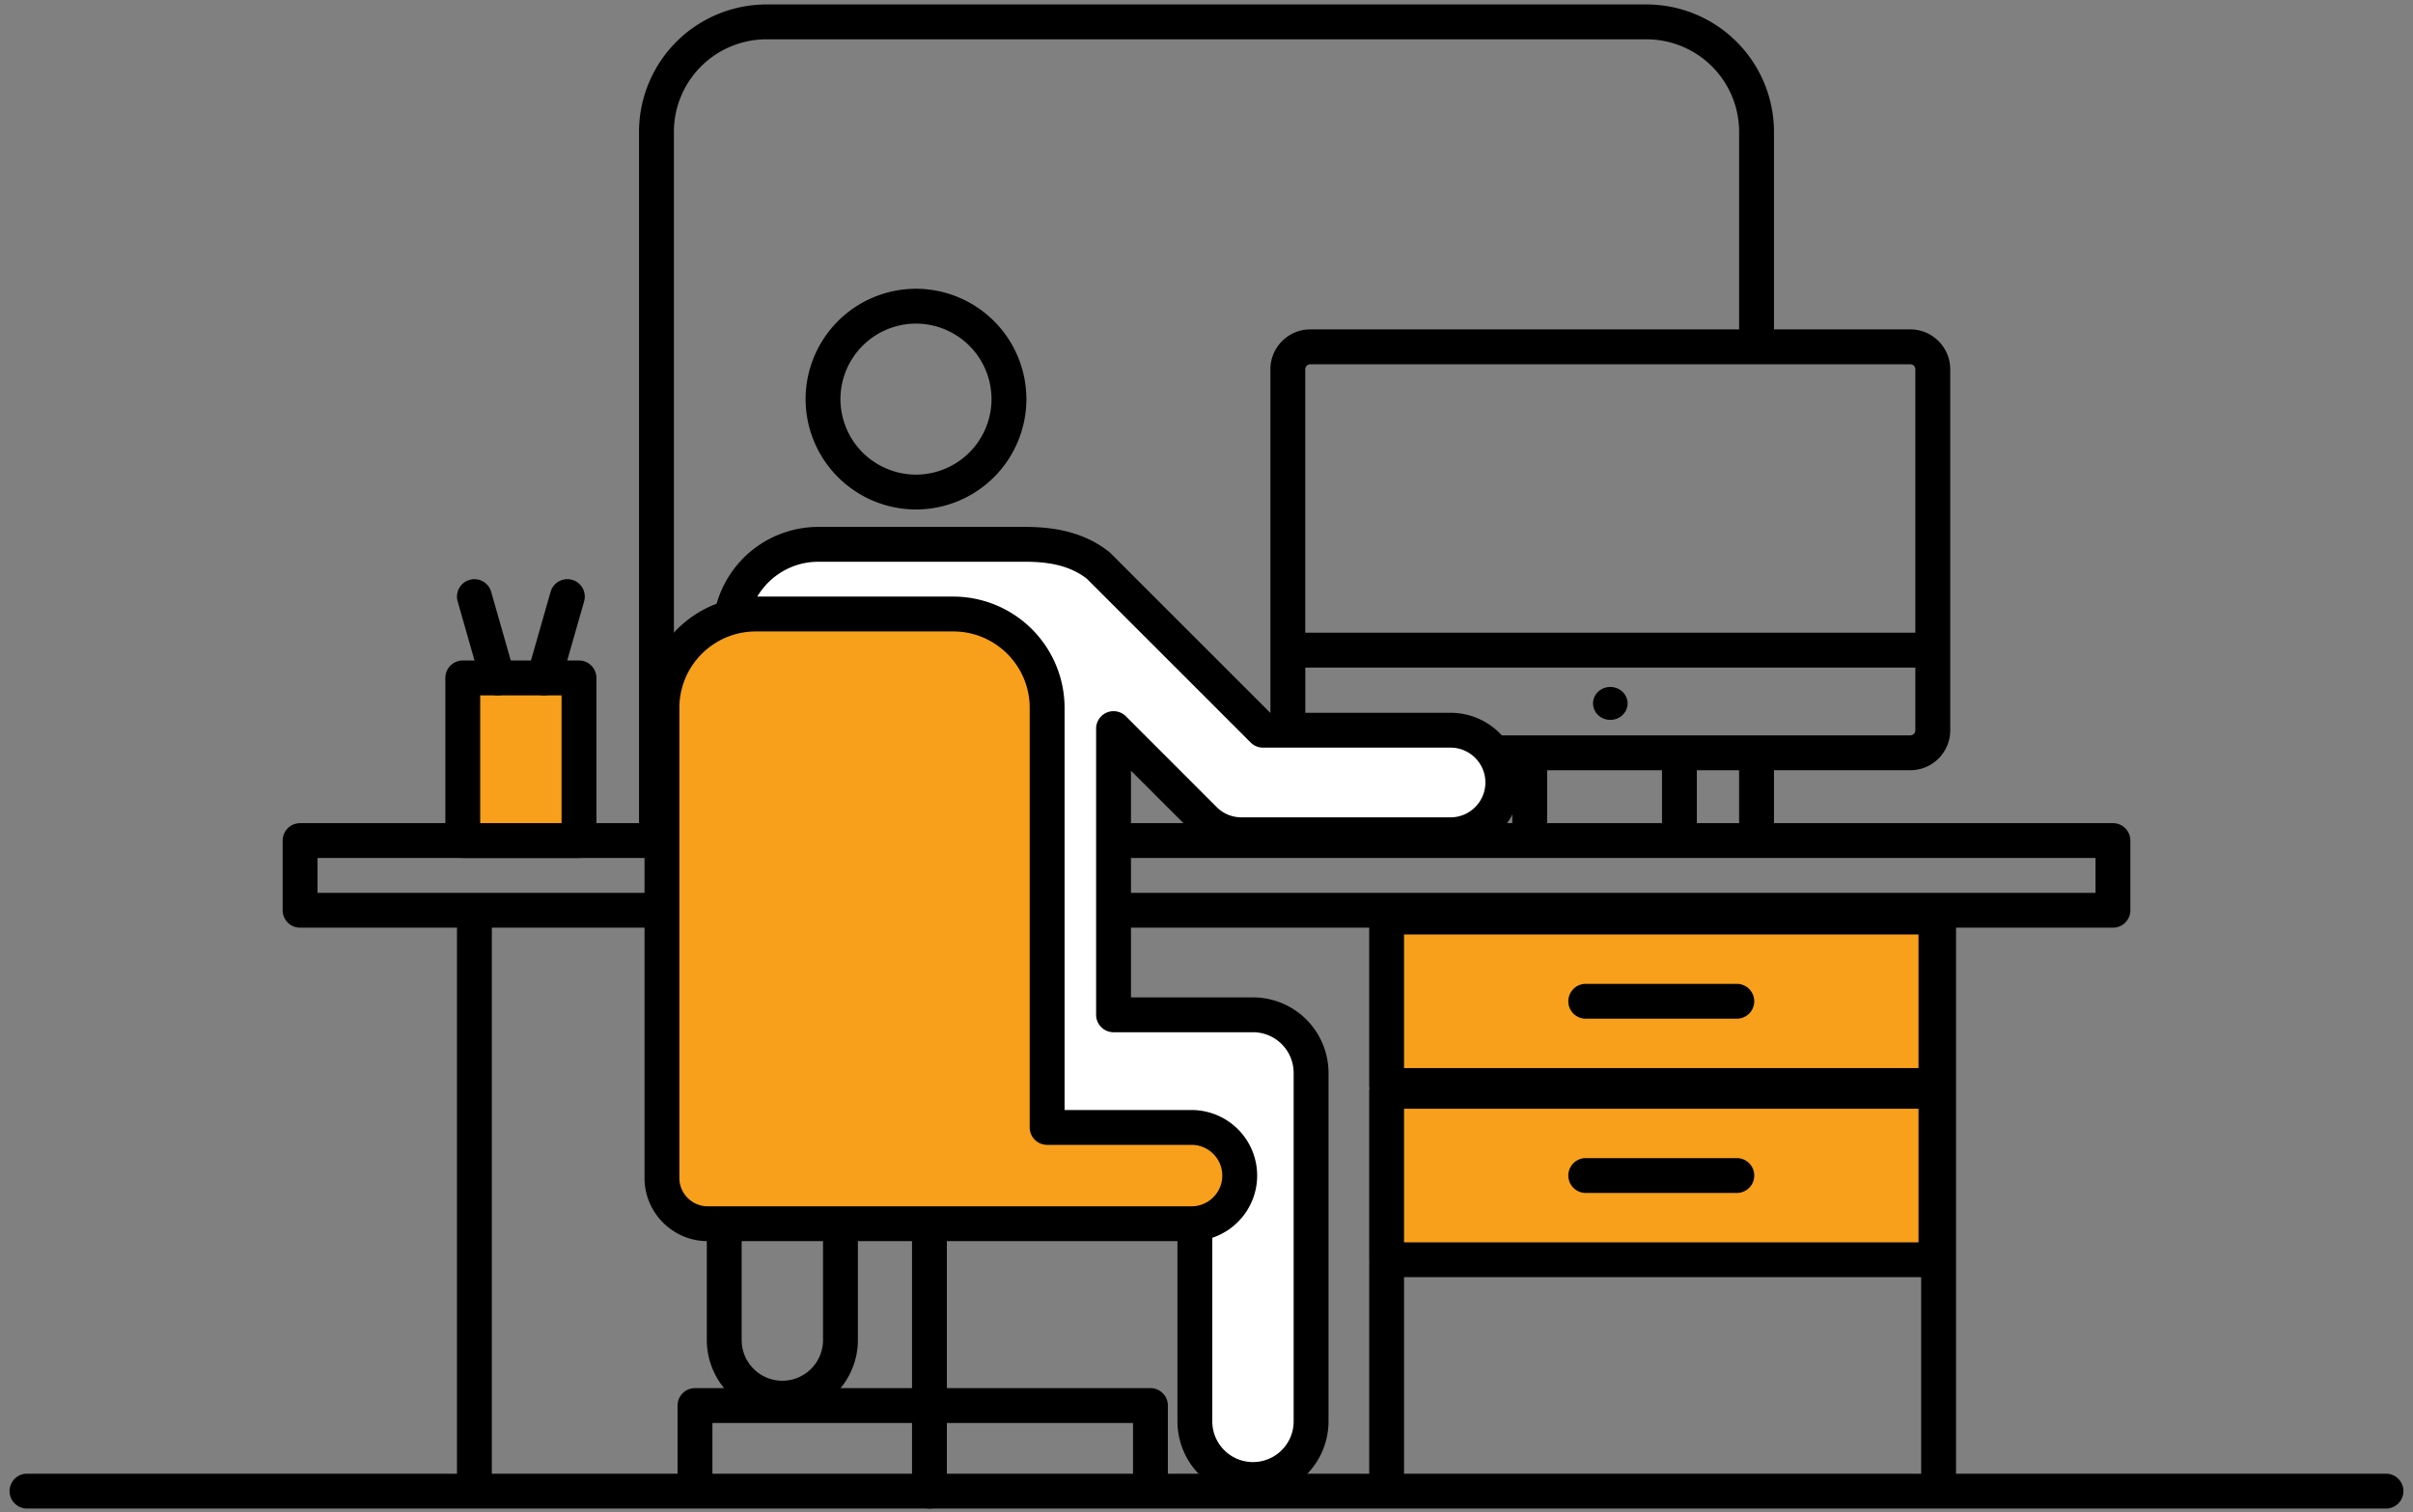<svg xmlns="http://www.w3.org/2000/svg" width="126" height="79" viewBox="0 0 126 79">
    <rect x="0" y="0" width="126" height="79" fill="#808080" stroke="none"/>
    <g fill="none" fill-rule="evenodd">
        <path fill="#F8A01B" d="M72.405 56.698h28.684V47.9H72.405zM72.405 65.8h28.684v-8.798H72.405z"/>
        <path fill="#000" d="M47.388 53.21H39.5a.91.91 0 1 1 0-1.82h7.888a.91.91 0 1 1 0 1.82M90.692 51.39h-7.889a.91.91 0 1 0 0 1.82h7.889a.91.91 0 1 0 0-1.82M82.803 62.312h7.889a.91.91 0 1 0 0-1.82h-7.889a.91.91 0 1 0 0 1.82"/>
        <path fill="#000" d="M73.316 76.976h27.002V66.71H73.316v10.265zm-1.82 0V66.053c0-.043.002-.085.008-.126a.919.919 0 0 1-.009-.127v-8.798c0-.052.007-.102.015-.152a.952.952 0 0 1-.015-.152v-8.242H25.682v28.52h45.813zm1.82-12.086h26.863v-6.978H73.316v6.978zm0-9.102h26.863V48.81H73.316v6.978zM16.58 46.636h92.84v-1.82H16.58v1.82zM35.19 6.884v36.111h43.777v-2.764H68.422a2.087 2.087 0 0 1-2.085-2.084V19.29c0-1.15.935-2.085 2.085-2.085h22.39V6.884a4.836 4.836 0 0 0-4.831-4.83H40.019a4.836 4.836 0 0 0-4.83 4.83zM99.75 19.027H68.42a.264.264 0 0 0-.263.264V33.05h31.857V19.29a.264.264 0 0 0-.264-.263zM80.786 42.995h5.998v-2.764h-5.998v2.764zm7.818 0h2.207v-2.764h-2.207v2.764zm11.41-4.848V34.87H68.159v3.277c0 .145.118.264.264.264H99.75a.264.264 0 0 0 .264-.264zm24.576 38.829a.91.91 0 1 1 0 1.82H1.41a.91.91 0 1 1 0-1.82h22.452v-28.52H15.67a.91.91 0 0 1-.91-.91v-3.64a.91.91 0 0 1 .91-.91h17.698V6.883A6.659 6.659 0 0 1 40.02.233h45.962a6.659 6.659 0 0 1 6.65 6.651v10.322h7.12c1.149 0 2.084.935 2.084 2.085v18.856c0 1.15-.935 2.084-2.084 2.084h-7.12v2.764h17.7a.91.91 0 0 1 .91.91v3.641a.91.91 0 0 1-.91.91h-8.193v28.52h22.452z"/>
        <path fill="#000" d="M84.086 37.602c.498 0 .902-.385.902-.86s-.404-.86-.902-.86-.902.385-.902.86.404.86.902.86M40.852 54.22a2.126 2.126 0 0 0-2.124 2.125v13.653c0 1.17.953 2.123 2.124 2.123a2.126 2.126 0 0 0 2.124-2.123V56.345a2.126 2.126 0 0 0-2.124-2.124m0 19.72a3.949 3.949 0 0 1-3.944-3.943V56.345a3.949 3.949 0 0 1 3.944-3.945 3.949 3.949 0 0 1 3.944 3.945v13.653a3.949 3.949 0 0 1-3.944 3.944"/>
        <path fill="#FFF" d="M75.743 38.14H65.95l-8.605-8.605c-1.02-.8-2.234-1.103-3.81-1.103H42.73a4.61 4.61 0 0 0-4.61 4.61v22.696h3.671c-.01.101-.03.2-.03.303a3.034 3.034 0 0 0 3.034 3.034h17.597v15.17a3.034 3.034 0 1 0 6.068 0V56.041a3.034 3.034 0 0 0-3.034-3.034h-7.281v-14.95l4.744 4.745c.512.512 1.206.8 1.93.8h10.923a2.73 2.73 0 0 0 0-5.461"/>
        <path fill="#000" d="M39.032 54.828h2.76a.91.91 0 0 1 .906 1l-.015.131c-.005.028-.01.056-.01.084 0 1.17.952 2.122 2.123 2.122h17.597a.91.91 0 0 1 .91.91v15.17c0 1.171.953 2.124 2.124 2.124a2.126 2.126 0 0 0 2.124-2.124V56.041a2.126 2.126 0 0 0-2.124-2.124h-7.281a.91.91 0 0 1-.91-.91v-14.95a.91.91 0 0 1 1.554-.643l4.743 4.744c.344.344.8.534 1.287.534h10.923c1.003 0 1.82-.817 1.82-1.82 0-1.004-.817-1.821-1.82-1.821H65.95a.91.91 0 0 1-.643-.266l-8.565-8.565c-.795-.607-1.788-.878-3.207-.878H42.73c-2.04 0-3.7 1.66-3.7 3.7v21.786zm26.395 23.361a3.949 3.949 0 0 1-3.944-3.944v-14.26H44.796a3.95 3.95 0 0 1-3.897-3.337H38.12a.91.91 0 0 1-.91-.91V33.042a5.526 5.526 0 0 1 5.52-5.52h10.805c1.854 0 3.243.412 4.371 1.297a.925.925 0 0 1 .082.073l8.34 8.339h9.414a3.644 3.644 0 0 1 3.64 3.64 3.644 3.644 0 0 1-3.64 3.641H64.82c-.973 0-1.887-.38-2.574-1.067l-3.19-3.19v11.842h6.371a3.949 3.949 0 0 1 3.944 3.944v18.204a3.949 3.949 0 0 1-3.944 3.944z"/>
        <path fill="#F8A01B" d="M62.221 58.89h-7.543V36.972a4.898 4.898 0 0 0-4.898-4.899H39.465a4.899 4.899 0 0 0-4.9 4.899V61.53a2.39 2.39 0 0 0 2.39 2.389h25.266a2.514 2.514 0 0 0 0-5.029"/>
        <path fill="#000" d="M49.443 64.829v7.677h10.63a.91.91 0 0 1 .91.91v3.911a.91.91 0 1 1-1.82 0v-3h-9.72v3.559a.91.91 0 1 1-1.82 0v-3.56H37.2v3.001a.91.91 0 1 1-1.82 0v-3.91a.91.91 0 0 1 .91-.91h11.333v-7.678H36.955c-1.82 0-3.3-1.48-3.3-3.3V36.972a5.816 5.816 0 0 1 5.81-5.81H49.78a5.816 5.816 0 0 1 5.809 5.81V57.98h6.632a3.428 3.428 0 0 1 3.425 3.424 3.429 3.429 0 0 1-3.425 3.425H49.443zm-9.978-31.846c-2.2 0-3.99 1.79-3.99 3.99v24.556c0 .816.665 1.48 1.48 1.48h25.266c.885 0 1.604-.72 1.604-1.605 0-.884-.72-1.604-1.604-1.604h-7.543a.91.91 0 0 1-.91-.91V36.972c0-2.2-1.79-3.989-3.988-3.989H39.465zM47.83 16.903a3.949 3.949 0 0 0-3.944 3.944 3.949 3.949 0 0 0 3.944 3.944 3.949 3.949 0 0 0 3.944-3.944 3.949 3.949 0 0 0-3.944-3.944m0 9.709a5.771 5.771 0 0 1-5.764-5.765 5.771 5.771 0 0 1 5.764-5.764 5.771 5.771 0 0 1 5.765 5.764 5.771 5.771 0 0 1-5.765 5.765"/>
        <path fill="#F8A01B" d="M24.165 43.905h6.068V35.41h-6.068z"/>
        <path fill="#000" d="M25.075 42.995h4.248V36.32h-4.248v6.675zm5.158 1.82h-6.068a.91.91 0 0 1-.91-.91V35.41a.91.91 0 0 1 .91-.91h6.068a.91.91 0 0 1 .91.91v8.495a.91.91 0 0 1-.91.91z"/>
        <path fill="#000" d="M25.985 36.32a.91.91 0 0 1-.875-.66l-1.213-4.247a.91.91 0 1 1 1.75-.5l1.213 4.247a.91.91 0 0 1-.875 1.16M28.413 36.32a.91.91 0 0 1-.876-1.16l1.214-4.248a.91.91 0 0 1 1.75.5l-1.213 4.248a.91.91 0 0 1-.875.66"/>
    </g>
</svg>

